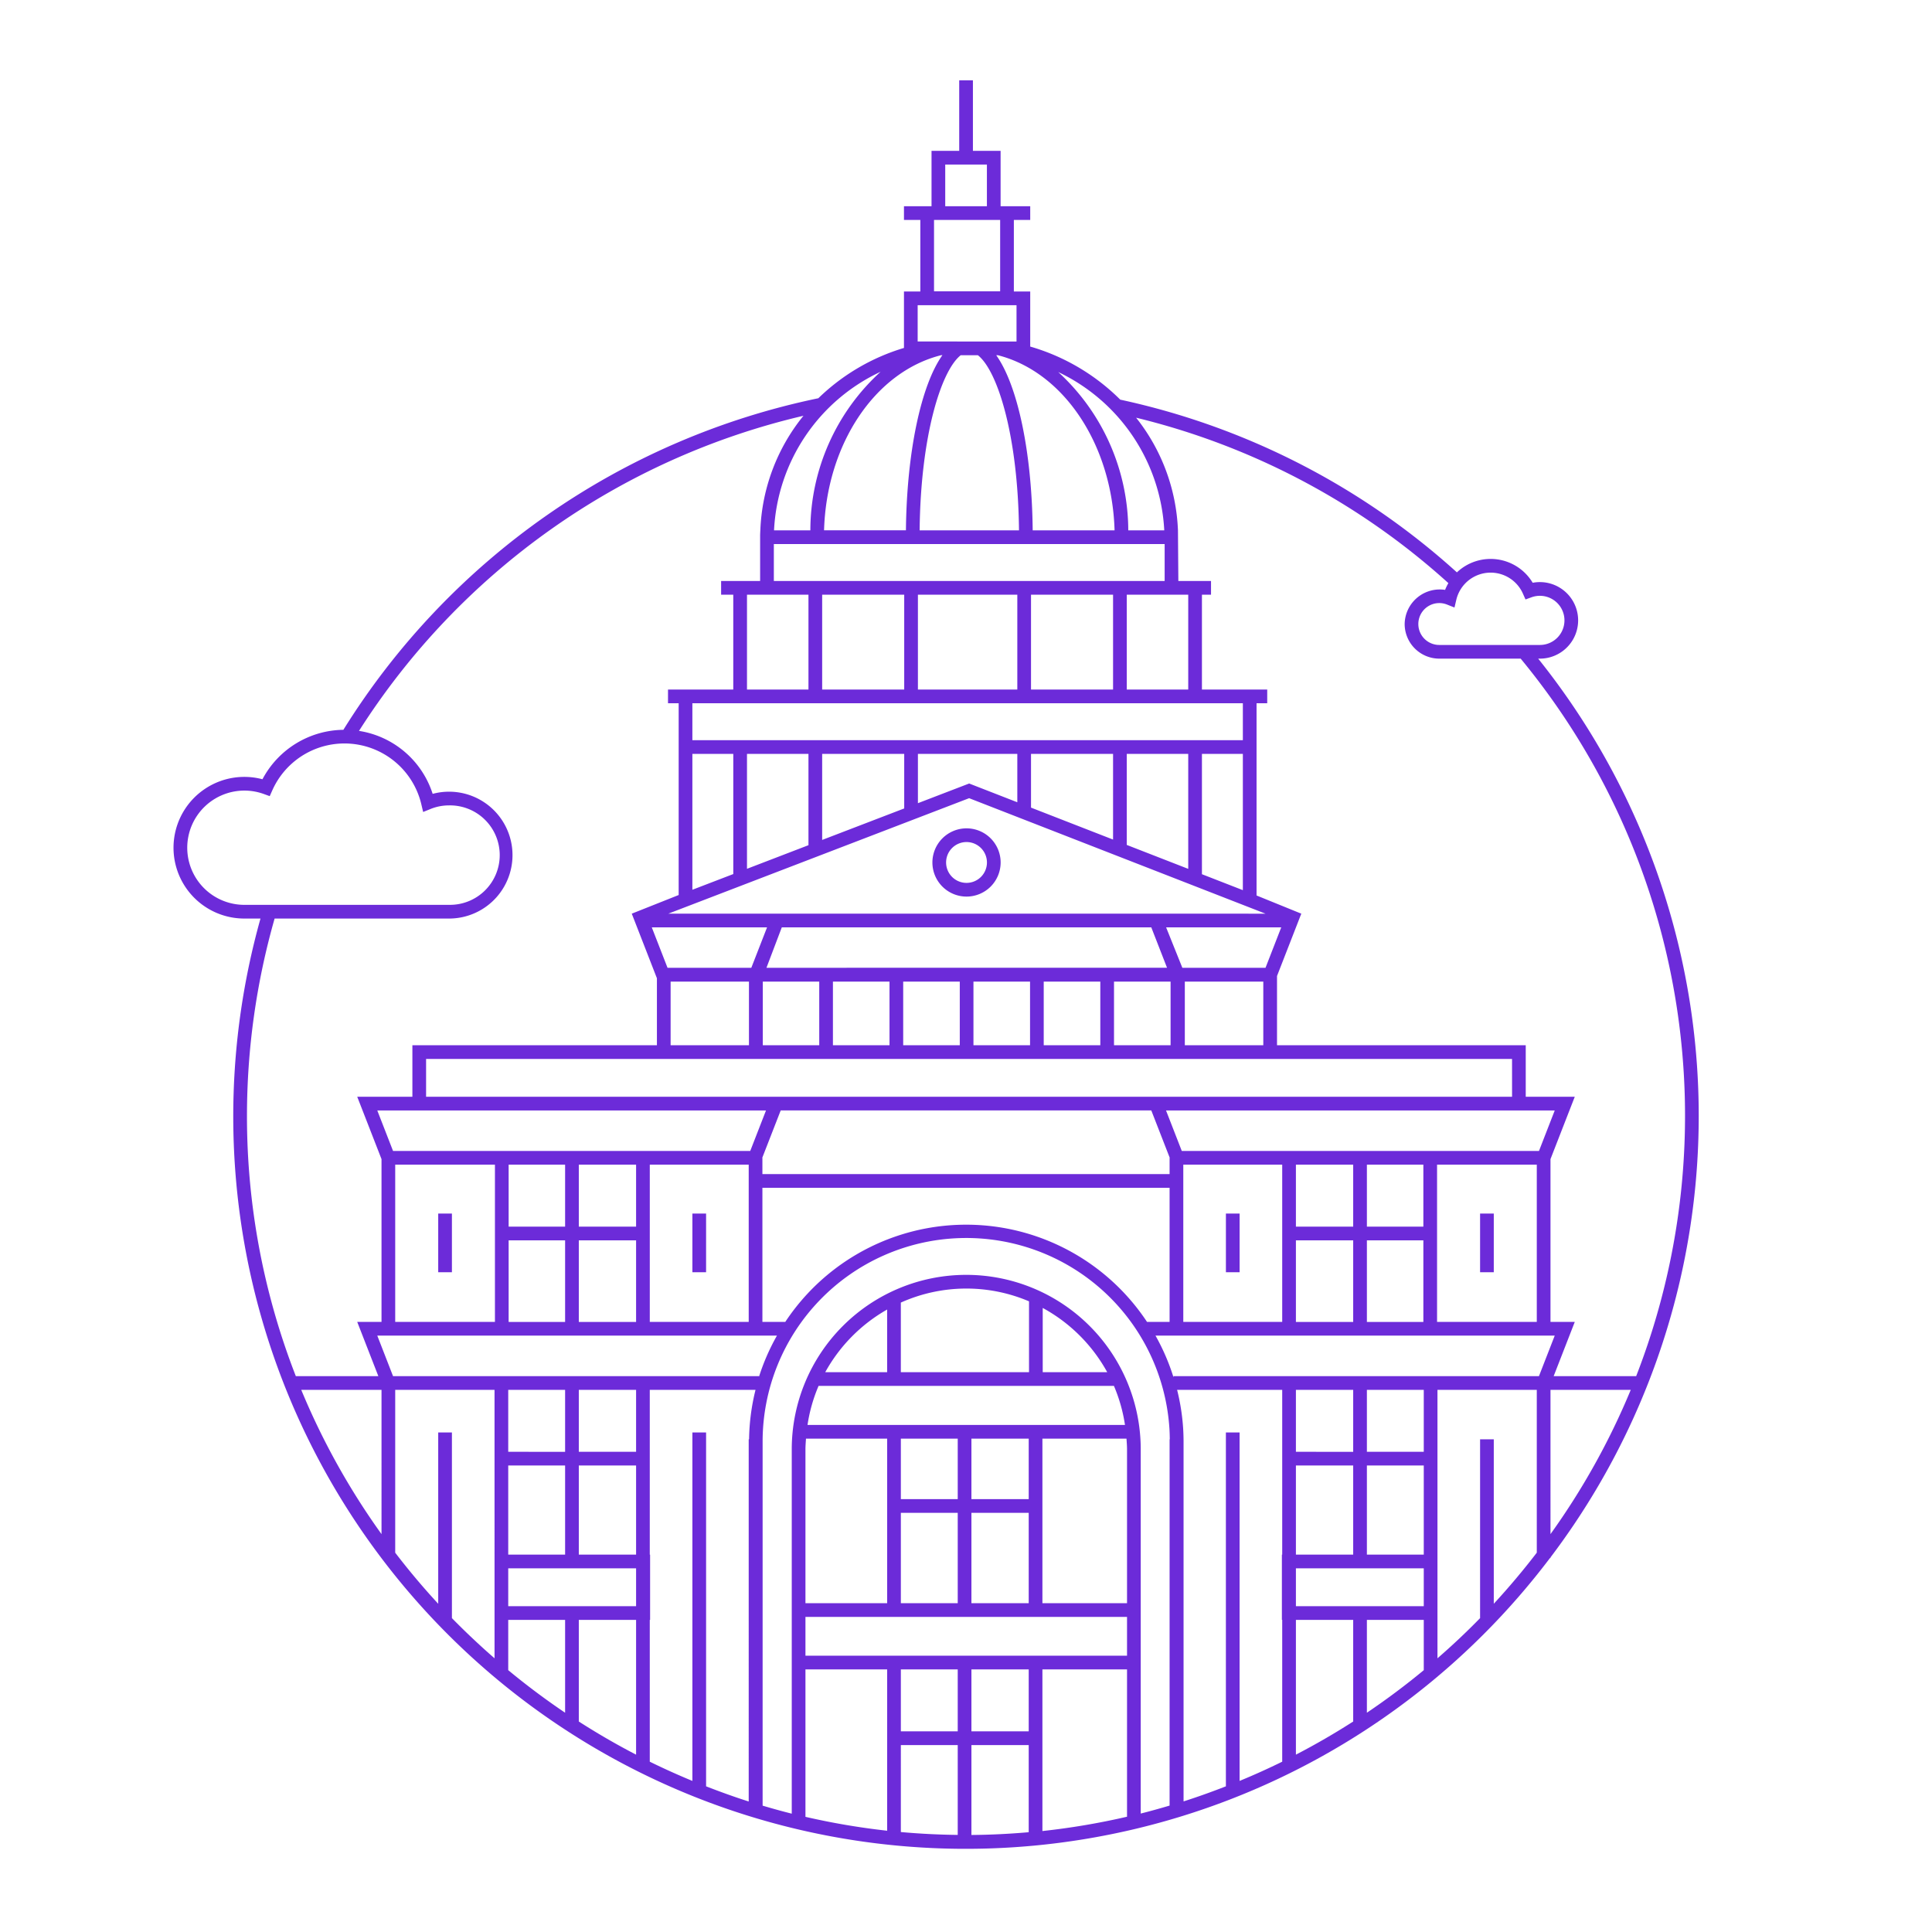 <?xml version="1.0" encoding="UTF-8" standalone="no"?>
<svg
   xmlns:dc="http://purl.org/dc/elements/1.1/"
   xmlns:cc="http://creativecommons.org/ns#"
   xmlns:rdf="http://www.w3.org/1999/02/22-rdf-syntax-ns#"
   xmlns:svg="http://www.w3.org/2000/svg"
   xmlns="http://www.w3.org/2000/svg"
   xmlns:sodipodi="http://sodipodi.sourceforge.net/DTD/sodipodi-0.dtd"
   xmlns:inkscape="http://www.inkscape.org/namespaces/inkscape"
   viewBox="0 0 100 100"
   version="1.1"
   id="svg4"
   sodipodi:docname="Austin.svg"
   inkscape:version="0.92.5 (2060ec1f9f, 2020-04-08)">
  <defs
     id="defs8" />
  <sodipodi:namedview
     pagecolor="#ffffff"
     bordercolor="#666666"
     borderopacity="1"
     objecttolerance="10"
     gridtolerance="10"
     guidetolerance="10"
     inkscape:pageopacity="0"
     inkscape:pageshadow="2"
     inkscape:window-width="640"
     inkscape:window-height="565"
     id="namedview6"
     showgrid="false"
     inkscape:zoom="2.36"
     inkscape:cx="50"
     inkscape:cy="50"
     inkscape:window-x="0"
     inkscape:window-y="0"
     inkscape:window-maximized="0"
     inkscape:current-layer="svg4" />
  <path
     d="M48.261,44.641A1.766,1.766,0,1,0,50.027,42.875,1.768,1.768,0,0,0,48.261,44.641Zm2.823,0A1.057,1.057,0,1,1,50.027,43.584,1.058,1.058,0,0,1,51.084,44.641Zm-27.693,21.21h-.709V62.814h.709Zm13.156,0h-.709V62.814h.709Zm40.771,0h-.709V62.814h.709Zm-13.156,0h-.709V62.814h.709ZM79.617,34.091h.086a1.981,1.981,0,0,0,0-3.962,1.961,1.961,0,0,0-.371.035,2.538,2.538,0,0,0-3.923-.538,37.85,37.85,0,0,0-17.425-8.94,10.877,10.877,0,0,0-4.66-2.748V15.088h-.847v-3.704h.847v-.709H51.791V7.809H50.358V4.157h-.709V7.809H48.216v2.866H46.789v.709h.847v3.704h-.847v2.921a10.809,10.809,0,0,0-4.432,2.604A38.052,38.052,0,0,0,17.773,37.775,4.803,4.803,0,0,0,13.585,40.334a3.666,3.666,0,1,0-.941,7.21h.839A37.91,37.91,0,0,0,80.225,80.646h.028v-.035a37.863,37.863,0,0,0-.636-46.519Zm-4.239-3.046a1.827,1.827,0,0,1,3.448-.319l.134.302.311-.113a1.272,1.272,0,1,1,.432,2.468H74.499a1.084,1.084,0,1,1,.404-2.089l.381.151ZM60.262,27.45H58.399a11.155,11.155,0,0,0-3.625-8.193A9.621,9.621,0,0,1,60.262,27.45Zm.907,32.124-.816-2.097H80.473l-.816,2.097Zm18.375.709v8.139H74.382V60.283ZM70.75,63.491V60.283h2.923v3.208Zm2.923.709v4.223H70.75V64.2Zm-6.597-.709V60.283H70.041v3.208Zm2.965.709v4.223H67.076V64.2Zm-3.674-3.917v8.139H61.247V60.283Zm-26.905.487v-.842H39.454l.955-2.452H59.591l.955,2.452h-.008v.842Zm21.076.709v6.943h-1.168a11.224,11.224,0,0,0-18.724,0H39.462V61.479ZM20.344,59.574l-.816-2.097H39.648l-.816,2.097Zm18.409.709v8.139H33.633V60.283ZM29.959,63.491V60.283h2.965v3.208Zm2.965.709v4.223H29.959V64.2Zm-6.597-.709V60.283H29.25v3.208Zm2.923.709v4.223H26.327V64.2Zm-3.632-3.917v8.139H20.456V60.283Zm52.646-3.515H22.054v-1.958H78.263ZM39.672,50.092l.793-2.091H59.591l.815,2.091Zm20.917.715v3.294H57.661V50.807Zm-3.637,0v3.294H54.023V50.807Zm-3.637,0v3.294H50.386V50.807Zm-3.637,0v3.294H46.749V50.807Zm-3.637,0v3.294H43.112V50.807Zm-3.637,0v3.294H39.482V50.807ZM38.888,50.092H34.551l-.814-2.091h5.965Zm-.122.715v3.294H34.711V50.807Zm22.56,3.294V50.807h4.062v3.294Zm4.177-4.009H61.198L60.358,48h5.959ZM34.592,47.291,50.162,41.314l15.341,5.978ZM35.837,46.054V39.021h2.118v6.22Zm2.827-1.085V39.021h3.182v4.726ZM42.555,43.475V39.021h4.247v2.824Zm4.956-1.902V39.021h5.145v2.504l-2.492-.971Zm5.854.229V39.021h4.247v4.435Zm4.956,1.931V39.021h3.182v5.951Zm3.891,1.516V39.021h2.118v7.053ZM64.33,38.312H35.837v-1.913H64.33ZM38.664,35.69V30.781h3.182v4.909Zm3.891,0V30.781h4.247v4.909Zm4.956,0V30.781h5.145v4.909Zm5.854,0V30.781h4.247v4.909Zm8.138,0H58.321V30.781h3.182Zm-1.221-5.618H40.054V28.159H60.282ZM47.6,27.45c.05-4.877,1.108-8.261,2.127-9.064h.888c1.023.803,2.078,4.172,2.128,9.064Zm10.09,0H53.452c-.041-4.053-.78-7.514-1.888-9.064h.086C55.068,19.256,57.562,23.029,57.69,27.45Zm-8.765-18.932h2.157v2.157H48.925Zm2.843,2.866v3.693H48.345V11.384ZM47.498,15.797h5.117v1.879H47.498Zm1.209,2.588h.071c-1.106,1.552-1.846,5.021-1.887,9.064H42.653C42.781,23.007,45.277,19.25,48.707,18.386Zm-3.128.858a11.119,11.119,0,0,0-3.635,8.207H40.064A9.575,9.575,0,0,1,45.579,19.243ZM12.644,46.835a2.957,2.957,0,1,1,1.007-5.739l.31.112.134-.301a4.088,4.088,0,0,1,7.712.719l.095.402.383-.155a2.545,2.545,0,0,1,.956-.186,2.574,2.574,0,1,1,0,5.147Zm.139,10.935A37.272,37.272,0,0,1,14.214,47.544h9.027a3.283,3.283,0,1,0-.847-6.454,4.768,4.768,0,0,0-3.812-3.259A37.345,37.345,0,0,1,41.587,21.52a9.993,9.993,0,0,0-2.232,5.93l-.002.015-.009.214v2.393h-2.019v.709h.629v4.909H34.576v.709h.552v9.927l-2.428.965L34.002,50.635v3.466H21.345v2.667H18.49l1.257,3.227v8.427H18.49l1.093,2.807H15.312A37.009,37.009,0,0,1,12.783,57.77Zm6.964,21.636A37.187,37.187,0,0,1,15.592,71.938h4.155Zm5.85,1.062v5.365q-1.144-.996-2.206-2.079V74.144h-.709v8.867q-1.173-1.269-2.226-2.644V71.938h5.141ZM29.25,88.65q-1.527-1.03-2.944-2.203V83.844H29.25Zm3.674,2.171q-1.525-.791-2.965-1.716v-5.261h2.965Zm0-7.686H26.306v-1.958h6.618ZM29.25,75.854v4.613H26.306V75.854Zm-2.944-.709V71.938H29.25v3.208Zm6.618,5.322H29.959V75.854h2.965Zm0-5.322H29.959V71.938h2.965Zm5.848-.647h-.019V93.245c-.747-.237-1.48-.503-2.206-.785V74.144h-.709V92.18q-1.121-.463-2.206-.995V83.844h.017v-3.376h-.017V71.938H39.106A11.197,11.197,0,0,0,38.772,74.498Zm-18.428-3.269-.816-2.098H40.215a11.172,11.172,0,0,0-.929,2.126V71.229Zm25.575,23.529a36.974,36.974,0,0,1-4.229-.719V86.407h4.229Zm3.653.217q-1.487-.017-2.944-.149V90.324h2.944Zm0-5.361H46.628V86.407h2.944Zm3.674,5.221c-.978.085-1.966.136-2.965.143V90.324h2.965Zm0-5.221H50.281V86.407h2.965Zm5.089,4.419a36.971,36.971,0,0,1-4.38.741V86.407h4.38Zm0-8.335h-16.645V83.691h16.645Zm-.679-13.966a8.256,8.256,0,0,1,.573,2.023H41.797a8.256,8.256,0,0,1,.573-2.023Zm-14.941-.709a8.378,8.378,0,0,1,3.203-3.242v3.242Zm3.912,0V67.422a8.279,8.279,0,0,1,6.635-.065v3.666Zm7.344,0V67.699a8.381,8.381,0,0,1,3.338,3.324ZM50.281,77.596V74.464h2.965V77.596Zm2.965.709v4.677H50.281V78.305Zm-6.618-.709V74.464h2.944V77.596Zm2.944.709v4.677H46.628V78.305Zm-3.653-3.841v8.518H41.69V75.019c0-.187.016-.37.028-.555Zm12.416,8.518H53.955V74.464h4.352c.012.184.028.367.028.555ZM60.538,74.498V93.457c-.494.146-.991.286-1.494.412v-18.851a9.031,9.031,0,1,0-18.063,0V93.875c-.507-.127-1.009-.267-1.508-.415V74.638a10.539,10.539,0,0,1,21.057-.685c.011.18.015.363.018.545Zm5.829,5.97h-.017v3.376h.017v7.341q-1.083.533-2.206.995V74.144h-.709V92.46c-.721.281-1.45.544-2.191.78V74.638q0-.367-.023-.729a11.182,11.182,0,0,0-.311-1.97h5.44Zm3.674,8.637q-1.439.924-2.965,1.716V83.844H70.041Zm3.653-2.657Q72.279,87.619,70.75,88.65V83.844h2.944Zm0-3.313H67.076v-1.958h6.618ZM70.041,75.854v4.613H67.076V75.854Zm-2.965-.709V71.938H70.041v3.208Zm6.618,5.322H70.75V75.854h2.944Zm0-5.322H70.75V71.938h2.944ZM79.544,80.366q-1.053,1.373-2.226,2.644V74.498h-.709V83.754q-1.059,1.085-2.206,2.079V71.938h5.141Zm.112-9.137h-18.916v.06a11.148,11.148,0,0,0-.932-2.158H80.473Zm.597,8.177V71.938H84.408A37.187,37.187,0,0,1,80.253,79.406Zm.164-8.177,1.093-2.807H80.253V59.995l1.257-3.227h-2.538v-2.667H66.098V50.518l1.257-3.227L65.039,46.35V36.399h.552v-.709H62.212V30.781h.47v-.709H60.991l-.02-2.622a9.992,9.992,0,0,0-2.166-5.83A37.144,37.144,0,0,1,74.968,30.182a2.531,2.531,0,0,0-.17.35,1.816,1.816,0,0,0-2.093,1.768A1.795,1.795,0,0,0,74.499,34.091h4.211a37.163,37.163,0,0,1,5.978,37.138Z"
     id="path2"
     style="fill:rgb(108, 43, 217);fill-opacity:1" />
</svg>
